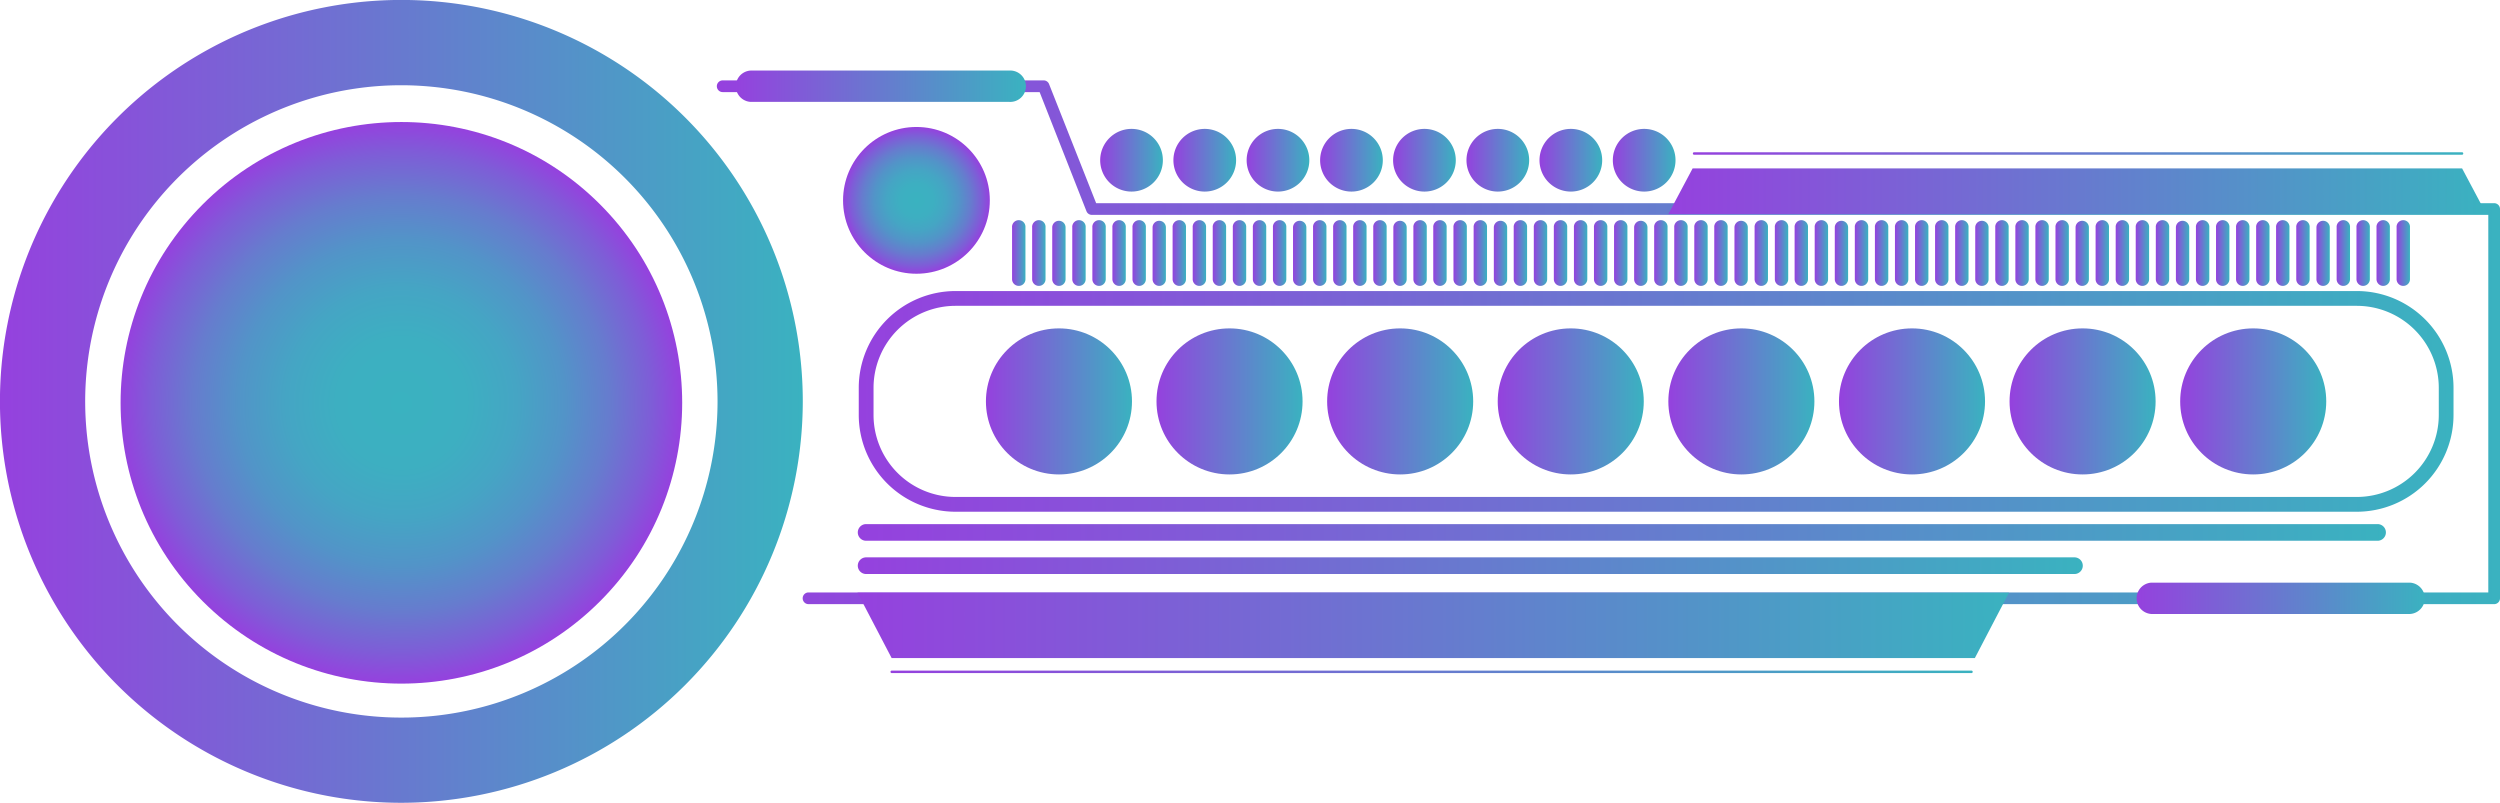 <svg xmlns="http://www.w3.org/2000/svg" xmlns:xlink="http://www.w3.org/1999/xlink" viewBox="0 0 495.37 159.07"><defs><style>.cls-1{mask:url(#mask);filter:url(#luminosity-noclip-2);}.cls-2{mix-blend-mode:multiply;fill:url(#Безымянный_градиент_44);}.cls-3{fill:url(#New_Gradient_Swatch_2);}.cls-4{fill:url(#New_Gradient_Swatch_2-2);}.cls-5{fill:url(#New_Gradient_Swatch_2-3);}.cls-6{fill:url(#New_Gradient_Swatch_2-4);}.cls-7{fill:url(#New_Gradient_Swatch_2-5);}.cls-8{fill:url(#New_Gradient_Swatch_2-6);}.cls-9{fill:url(#New_Gradient_Swatch_2-7);}.cls-10{fill:url(#New_Gradient_Swatch_2-8);}.cls-11{fill:url(#New_Gradient_Swatch_2-9);}.cls-12{fill:url(#New_Gradient_Swatch_2-10);}.cls-13{fill:url(#New_Gradient_Swatch_2-11);}.cls-14{fill:url(#New_Gradient_Swatch_2-12);}.cls-15{fill:url(#New_Gradient_Swatch_2-13);}.cls-16{fill:url(#New_Gradient_Swatch_2-14);}.cls-17{fill:url(#New_Gradient_Swatch_2-15);}.cls-18{fill:url(#New_Gradient_Swatch_2-16);}.cls-19{fill:url(#New_Gradient_Swatch_2-17);}.cls-20{fill:url(#New_Gradient_Swatch_2-18);}.cls-21{fill:url(#New_Gradient_Swatch_2-19);}.cls-22{fill:url(#New_Gradient_Swatch_2-20);}.cls-23{fill:url(#New_Gradient_Swatch_2-21);}.cls-24{mask:url(#mask-2);}.cls-25{fill:url(#New_Gradient_Swatch_2-22);}.cls-26{fill:url(#New_Gradient_Swatch_2-23);}.cls-27{fill:url(#New_Gradient_Swatch_2-24);}.cls-28{fill:url(#New_Gradient_Swatch_2-25);}.cls-29{fill:url(#New_Gradient_Swatch_2-26);}.cls-30{fill:url(#New_Gradient_Swatch_2-27);}.cls-31{fill:url(#New_Gradient_Swatch_2-28);}.cls-32{fill:url(#New_Gradient_Swatch_2-29);}.cls-33{fill:url(#New_Gradient_Swatch_2-30);}.cls-34{fill:url(#New_Gradient_Swatch_2-31);}.cls-35{fill:url(#New_Gradient_Swatch_2-32);}.cls-36{fill:url(#New_Gradient_Swatch_2-33);}.cls-37{fill:url(#New_Gradient_Swatch_2-34);}.cls-38{fill:url(#New_Gradient_Swatch_2-35);}.cls-39{fill:url(#New_Gradient_Swatch_2-36);}.cls-40{fill:url(#New_Gradient_Swatch_2-37);}.cls-41{fill:url(#New_Gradient_Swatch_2-38);}.cls-42{fill:url(#New_Gradient_Swatch_2-39);}.cls-43{fill:url(#New_Gradient_Swatch_2-40);}.cls-44{fill:url(#New_Gradient_Swatch_2-41);}.cls-45{fill:url(#New_Gradient_Swatch_2-42);}.cls-46{fill:url(#New_Gradient_Swatch_2-43);}.cls-47{fill:url(#New_Gradient_Swatch_2-44);}.cls-48{fill:url(#New_Gradient_Swatch_2-45);}.cls-49{fill:url(#New_Gradient_Swatch_2-46);}.cls-50{fill:url(#New_Gradient_Swatch_2-47);}.cls-51{fill:url(#New_Gradient_Swatch_2-48);}.cls-52{fill:url(#New_Gradient_Swatch_2-49);}.cls-53{fill:url(#New_Gradient_Swatch_2-50);}.cls-54{fill:url(#New_Gradient_Swatch_2-51);}.cls-55{fill:url(#New_Gradient_Swatch_2-52);}.cls-56{fill:url(#New_Gradient_Swatch_2-53);}.cls-57{fill:url(#New_Gradient_Swatch_2-54);}.cls-58{fill:url(#New_Gradient_Swatch_2-55);}.cls-59{fill:url(#New_Gradient_Swatch_2-56);}.cls-60{fill:url(#New_Gradient_Swatch_2-57);}.cls-61{fill:url(#New_Gradient_Swatch_2-58);}.cls-62{fill:url(#New_Gradient_Swatch_2-59);}.cls-63{fill:url(#New_Gradient_Swatch_2-60);}.cls-64{fill:url(#New_Gradient_Swatch_2-61);}.cls-65{fill:url(#New_Gradient_Swatch_2-62);}.cls-66{fill:url(#New_Gradient_Swatch_2-63);}.cls-67{fill:url(#New_Gradient_Swatch_2-64);}.cls-68{fill:url(#New_Gradient_Swatch_2-65);}.cls-69{fill:url(#New_Gradient_Swatch_2-66);}.cls-70{fill:url(#New_Gradient_Swatch_2-67);}.cls-71{fill:url(#New_Gradient_Swatch_2-68);}.cls-72{fill:url(#New_Gradient_Swatch_2-69);}.cls-73{fill:url(#New_Gradient_Swatch_2-70);}.cls-74{fill:url(#New_Gradient_Swatch_2-71);}.cls-75{fill:url(#New_Gradient_Swatch_2-72);}.cls-76{fill:url(#New_Gradient_Swatch_2-73);}.cls-77{fill:url(#New_Gradient_Swatch_2-74);}.cls-78{fill:url(#New_Gradient_Swatch_2-75);}.cls-79{fill:url(#New_Gradient_Swatch_2-76);}.cls-80{fill:url(#New_Gradient_Swatch_2-77);}.cls-81{fill:url(#New_Gradient_Swatch_2-78);}.cls-82{fill:url(#New_Gradient_Swatch_2-79);}.cls-83{fill:url(#New_Gradient_Swatch_2-80);}.cls-84{fill:url(#New_Gradient_Swatch_2-81);}.cls-85{fill:url(#New_Gradient_Swatch_2-82);}.cls-86{fill:url(#New_Gradient_Swatch_2-83);}.cls-87{fill:url(#New_Gradient_Swatch_2-84);}.cls-88{fill:url(#New_Gradient_Swatch_2-85);}.cls-89{fill:url(#New_Gradient_Swatch_2-86);}.cls-90{fill:url(#New_Gradient_Swatch_2-87);}.cls-91{fill:url(#New_Gradient_Swatch_2-88);}.cls-92{fill:url(#New_Gradient_Swatch_2-89);}.cls-93{fill:url(#New_Gradient_Swatch_2-90);}.cls-94{fill:url(#New_Gradient_Swatch_2-91);}.cls-95{fill:url(#New_Gradient_Swatch_2-92);}.cls-96{fill:url(#New_Gradient_Swatch_2-93);}.cls-97{fill:url(#New_Gradient_Swatch_2-94);}.cls-98{fill:url(#New_Gradient_Swatch_2-95);}.cls-99{fill:url(#New_Gradient_Swatch_2-96);}.cls-100{fill:url(#New_Gradient_Swatch_2-97);}.cls-101{fill:url(#New_Gradient_Swatch_2-98);}.cls-102{fill:url(#New_Gradient_Swatch_4);}.cls-103{fill:url(#New_Gradient_Swatch_4-2);}.cls-104{filter:url(#luminosity-noclip);}</style><filter id="luminosity-noclip" x="171.62" y="-8265.81" width="313.05" height="32766" filterUnits="userSpaceOnUse" color-interpolation-filters="sRGB"><feFlood flood-color="#fff" result="bg"/><feBlend in="SourceGraphic" in2="bg"/></filter><mask id="mask" x="171.62" y="-8265.81" width="313.05" height="32766" maskUnits="userSpaceOnUse"><g class="cls-104"/></mask><linearGradient id="Безымянный_градиент_44" x1="171.62" y1="79.54" x2="484.67" y2="79.54" gradientUnits="userSpaceOnUse"><stop offset="0" stop-color="#1a1a1a"/><stop offset="1" stop-color="#1a1a1a"/></linearGradient><linearGradient id="New_Gradient_Swatch_2" x1="141.99" y1="67.82" x2="495.37" y2="67.82" gradientUnits="userSpaceOnUse"><stop offset="0" stop-color="#9541de"/><stop offset="1" stop-color="#3ab2c0"/></linearGradient><linearGradient id="New_Gradient_Swatch_2-2" x1="145.64" y1="17.08" x2="203.08" y2="17.08" xlink:href="#New_Gradient_Swatch_2"/><linearGradient id="New_Gradient_Swatch_2-3" x1="423.2" y1="118.55" x2="480.63" y2="118.55" xlink:href="#New_Gradient_Swatch_2"/><linearGradient id="New_Gradient_Swatch_2-4" x1="169.97" y1="105.5" x2="472.76" y2="105.5" xlink:href="#New_Gradient_Swatch_2"/><linearGradient id="New_Gradient_Swatch_2-5" x1="169.97" y1="112.09" x2="412.7" y2="112.09" xlink:href="#New_Gradient_Swatch_2"/><linearGradient id="New_Gradient_Swatch_2-6" x1="195.36" y1="79.54" x2="224.29" y2="79.54" xlink:href="#New_Gradient_Swatch_2"/><linearGradient id="New_Gradient_Swatch_2-7" x1="229.17" y1="79.54" x2="258.1" y2="79.54" xlink:href="#New_Gradient_Swatch_2"/><linearGradient id="New_Gradient_Swatch_2-8" x1="262.97" y1="79.54" x2="291.9" y2="79.54" xlink:href="#New_Gradient_Swatch_2"/><linearGradient id="New_Gradient_Swatch_2-9" x1="296.78" y1="79.54" x2="325.71" y2="79.54" xlink:href="#New_Gradient_Swatch_2"/><linearGradient id="New_Gradient_Swatch_2-10" x1="330.58" y1="79.54" x2="359.52" y2="79.54" xlink:href="#New_Gradient_Swatch_2"/><linearGradient id="New_Gradient_Swatch_2-11" x1="364.39" y1="79.54" x2="393.32" y2="79.54" xlink:href="#New_Gradient_Swatch_2"/><linearGradient id="New_Gradient_Swatch_2-12" x1="398.2" y1="79.54" x2="427.13" y2="79.54" xlink:href="#New_Gradient_Swatch_2"/><linearGradient id="New_Gradient_Swatch_2-13" x1="432" y1="79.54" x2="460.93" y2="79.54" xlink:href="#New_Gradient_Swatch_2"/><linearGradient id="New_Gradient_Swatch_2-14" x1="218.01" y1="31.75" x2="230.42" y2="31.75" xlink:href="#New_Gradient_Swatch_2"/><linearGradient id="New_Gradient_Swatch_2-15" x1="232.52" y1="31.75" x2="244.93" y2="31.75" xlink:href="#New_Gradient_Swatch_2"/><linearGradient id="New_Gradient_Swatch_2-16" x1="247.02" y1="31.75" x2="259.44" y2="31.75" xlink:href="#New_Gradient_Swatch_2"/><linearGradient id="New_Gradient_Swatch_2-17" x1="261.53" y1="31.75" x2="273.95" y2="31.75" xlink:href="#New_Gradient_Swatch_2"/><linearGradient id="New_Gradient_Swatch_2-18" x1="276.04" y1="31.75" x2="288.46" y2="31.75" xlink:href="#New_Gradient_Swatch_2"/><linearGradient id="New_Gradient_Swatch_2-19" x1="290.55" y1="31.75" x2="302.97" y2="31.75" xlink:href="#New_Gradient_Swatch_2"/><linearGradient id="New_Gradient_Swatch_2-20" x1="305.06" y1="31.75" x2="317.47" y2="31.75" xlink:href="#New_Gradient_Swatch_2"/><linearGradient id="New_Gradient_Swatch_2-21" x1="319.57" y1="31.75" x2="331.98" y2="31.75" xlink:href="#New_Gradient_Swatch_2"/><filter id="luminosity-noclip-2" x="171.62" y="59.14" width="313.05" height="40.8" filterUnits="userSpaceOnUse" color-interpolation-filters="sRGB"><feFlood flood-color="#fff" result="bg"/><feBlend in="SourceGraphic" in2="bg"/></filter><mask id="mask-2" x="171.62" y="59.14" width="313.05" height="40.8" maskUnits="userSpaceOnUse"><g class="cls-1"><rect class="cls-2" x="171.62" y="59.14" width="313.05" height="40.8" rx="6.08"/></g></mask><linearGradient id="New_Gradient_Swatch_2-22" x1="171.62" y1="79.54" x2="484.67" y2="79.54" xlink:href="#New_Gradient_Swatch_2"/><linearGradient id="New_Gradient_Swatch_2-23" x1="170.16" y1="79.54" x2="486.13" y2="79.54" xlink:href="#New_Gradient_Swatch_2"/><linearGradient id="New_Gradient_Swatch_2-24" x1="0" y1="79.54" x2="159.07" y2="79.54" xlink:href="#New_Gradient_Swatch_2"/><linearGradient id="New_Gradient_Swatch_2-25" x1="169.91" y1="123.92" x2="398.07" y2="123.92" xlink:href="#New_Gradient_Swatch_2"/><linearGradient id="New_Gradient_Swatch_2-26" x1="330.58" y1="37.9" x2="492.67" y2="37.9" xlink:href="#New_Gradient_Swatch_2"/><linearGradient id="New_Gradient_Swatch_2-27" x1="200.54" y1="50.2" x2="203.19" y2="50.2" xlink:href="#New_Gradient_Swatch_2"/><linearGradient id="New_Gradient_Swatch_2-28" x1="204.52" y1="50.2" x2="207.17" y2="50.2" xlink:href="#New_Gradient_Swatch_2"/><linearGradient id="New_Gradient_Swatch_2-29" x1="208.5" y1="50.2" x2="211.14" y2="50.2" xlink:href="#New_Gradient_Swatch_2"/><linearGradient id="New_Gradient_Swatch_2-30" x1="212.47" y1="50.2" x2="215.12" y2="50.2" xlink:href="#New_Gradient_Swatch_2"/><linearGradient id="New_Gradient_Swatch_2-31" x1="216.45" y1="50.2" x2="219.1" y2="50.2" xlink:href="#New_Gradient_Swatch_2"/><linearGradient id="New_Gradient_Swatch_2-32" x1="220.42" y1="50.2" x2="223.07" y2="50.2" xlink:href="#New_Gradient_Swatch_2"/><linearGradient id="New_Gradient_Swatch_2-33" x1="224.4" y1="50.2" x2="227.05" y2="50.2" xlink:href="#New_Gradient_Swatch_2"/><linearGradient id="New_Gradient_Swatch_2-34" x1="228.38" y1="50.2" x2="231.02" y2="50.2" xlink:href="#New_Gradient_Swatch_2"/><linearGradient id="New_Gradient_Swatch_2-35" x1="232.35" y1="50.2" x2="235" y2="50.2" xlink:href="#New_Gradient_Swatch_2"/><linearGradient id="New_Gradient_Swatch_2-36" x1="236.33" y1="50.2" x2="238.98" y2="50.2" xlink:href="#New_Gradient_Swatch_2"/><linearGradient id="New_Gradient_Swatch_2-37" x1="240.3" y1="50.2" x2="242.95" y2="50.2" xlink:href="#New_Gradient_Swatch_2"/><linearGradient id="New_Gradient_Swatch_2-38" x1="244.28" y1="50.2" x2="246.93" y2="50.2" xlink:href="#New_Gradient_Swatch_2"/><linearGradient id="New_Gradient_Swatch_2-39" x1="248.25" y1="50.2" x2="250.9" y2="50.2" xlink:href="#New_Gradient_Swatch_2"/><linearGradient id="New_Gradient_Swatch_2-40" x1="252.23" y1="50.2" x2="254.88" y2="50.2" xlink:href="#New_Gradient_Swatch_2"/><linearGradient id="New_Gradient_Swatch_2-41" x1="256.21" y1="50.2" x2="258.85" y2="50.2" xlink:href="#New_Gradient_Swatch_2"/><linearGradient id="New_Gradient_Swatch_2-42" x1="260.18" y1="50.2" x2="262.83" y2="50.2" xlink:href="#New_Gradient_Swatch_2"/><linearGradient id="New_Gradient_Swatch_2-43" x1="264.16" y1="50.2" x2="266.81" y2="50.2" xlink:href="#New_Gradient_Swatch_2"/><linearGradient id="New_Gradient_Swatch_2-44" x1="268.13" y1="50.2" x2="270.78" y2="50.2" xlink:href="#New_Gradient_Swatch_2"/><linearGradient id="New_Gradient_Swatch_2-45" x1="272.11" y1="50.2" x2="274.76" y2="50.2" xlink:href="#New_Gradient_Swatch_2"/><linearGradient id="New_Gradient_Swatch_2-46" x1="276.09" y1="50.2" x2="278.73" y2="50.2" xlink:href="#New_Gradient_Swatch_2"/><linearGradient id="New_Gradient_Swatch_2-47" x1="280.06" y1="50.2" x2="282.71" y2="50.2" xlink:href="#New_Gradient_Swatch_2"/><linearGradient id="New_Gradient_Swatch_2-48" x1="284.04" y1="50.2" x2="286.69" y2="50.2" xlink:href="#New_Gradient_Swatch_2"/><linearGradient id="New_Gradient_Swatch_2-49" x1="288.01" y1="50.2" x2="290.66" y2="50.2" xlink:href="#New_Gradient_Swatch_2"/><linearGradient id="New_Gradient_Swatch_2-50" x1="291.99" y1="50.2" x2="294.64" y2="50.2" xlink:href="#New_Gradient_Swatch_2"/><linearGradient id="New_Gradient_Swatch_2-51" x1="295.97" y1="50.2" x2="298.61" y2="50.2" xlink:href="#New_Gradient_Swatch_2"/><linearGradient id="New_Gradient_Swatch_2-52" x1="299.94" y1="50.2" x2="302.59" y2="50.2" xlink:href="#New_Gradient_Swatch_2"/><linearGradient id="New_Gradient_Swatch_2-53" x1="303.92" y1="50.2" x2="306.57" y2="50.2" xlink:href="#New_Gradient_Swatch_2"/><linearGradient id="New_Gradient_Swatch_2-54" x1="307.89" y1="50.2" x2="310.54" y2="50.2" xlink:href="#New_Gradient_Swatch_2"/><linearGradient id="New_Gradient_Swatch_2-55" x1="311.87" y1="50.2" x2="314.52" y2="50.2" xlink:href="#New_Gradient_Swatch_2"/><linearGradient id="New_Gradient_Swatch_2-56" x1="315.84" y1="50.2" x2="318.49" y2="50.2" xlink:href="#New_Gradient_Swatch_2"/><linearGradient id="New_Gradient_Swatch_2-57" x1="319.82" y1="50.2" x2="322.47" y2="50.2" xlink:href="#New_Gradient_Swatch_2"/><linearGradient id="New_Gradient_Swatch_2-58" x1="323.8" y1="50.2" x2="326.44" y2="50.2" xlink:href="#New_Gradient_Swatch_2"/><linearGradient id="New_Gradient_Swatch_2-59" x1="327.77" y1="50.2" x2="330.42" y2="50.2" xlink:href="#New_Gradient_Swatch_2"/><linearGradient id="New_Gradient_Swatch_2-60" x1="331.75" y1="50.2" x2="334.4" y2="50.2" xlink:href="#New_Gradient_Swatch_2"/><linearGradient id="New_Gradient_Swatch_2-61" x1="335.72" y1="50.2" x2="338.37" y2="50.2" xlink:href="#New_Gradient_Swatch_2"/><linearGradient id="New_Gradient_Swatch_2-62" x1="339.7" y1="50.2" x2="342.35" y2="50.2" xlink:href="#New_Gradient_Swatch_2"/><linearGradient id="New_Gradient_Swatch_2-63" x1="343.68" y1="50.2" x2="346.32" y2="50.2" xlink:href="#New_Gradient_Swatch_2"/><linearGradient id="New_Gradient_Swatch_2-64" x1="347.65" y1="50.2" x2="350.3" y2="50.2" xlink:href="#New_Gradient_Swatch_2"/><linearGradient id="New_Gradient_Swatch_2-65" x1="351.63" y1="50.2" x2="354.28" y2="50.2" xlink:href="#New_Gradient_Swatch_2"/><linearGradient id="New_Gradient_Swatch_2-66" x1="355.6" y1="50.2" x2="358.25" y2="50.2" xlink:href="#New_Gradient_Swatch_2"/><linearGradient id="New_Gradient_Swatch_2-67" x1="359.58" y1="50.2" x2="362.23" y2="50.2" xlink:href="#New_Gradient_Swatch_2"/><linearGradient id="New_Gradient_Swatch_2-68" x1="363.56" y1="50.2" x2="366.2" y2="50.2" xlink:href="#New_Gradient_Swatch_2"/><linearGradient id="New_Gradient_Swatch_2-69" x1="367.53" y1="50.2" x2="370.18" y2="50.2" xlink:href="#New_Gradient_Swatch_2"/><linearGradient id="New_Gradient_Swatch_2-70" x1="371.51" y1="50.2" x2="374.16" y2="50.2" xlink:href="#New_Gradient_Swatch_2"/><linearGradient id="New_Gradient_Swatch_2-71" x1="375.48" y1="50.2" x2="378.13" y2="50.2" xlink:href="#New_Gradient_Swatch_2"/><linearGradient id="New_Gradient_Swatch_2-72" x1="379.46" y1="50.2" x2="382.11" y2="50.2" xlink:href="#New_Gradient_Swatch_2"/><linearGradient id="New_Gradient_Swatch_2-73" x1="383.43" y1="50.2" x2="386.08" y2="50.2" xlink:href="#New_Gradient_Swatch_2"/><linearGradient id="New_Gradient_Swatch_2-74" x1="387.41" y1="50.2" x2="390.06" y2="50.2" xlink:href="#New_Gradient_Swatch_2"/><linearGradient id="New_Gradient_Swatch_2-75" x1="391.39" y1="50.2" x2="394.03" y2="50.2" xlink:href="#New_Gradient_Swatch_2"/><linearGradient id="New_Gradient_Swatch_2-76" x1="395.36" y1="50.2" x2="398.01" y2="50.2" xlink:href="#New_Gradient_Swatch_2"/><linearGradient id="New_Gradient_Swatch_2-77" x1="399.34" y1="50.2" x2="401.99" y2="50.2" xlink:href="#New_Gradient_Swatch_2"/><linearGradient id="New_Gradient_Swatch_2-78" x1="403.31" y1="50.2" x2="405.96" y2="50.2" xlink:href="#New_Gradient_Swatch_2"/><linearGradient id="New_Gradient_Swatch_2-79" x1="407.29" y1="50.2" x2="409.94" y2="50.2" xlink:href="#New_Gradient_Swatch_2"/><linearGradient id="New_Gradient_Swatch_2-80" x1="411.27" y1="50.2" x2="413.91" y2="50.2" xlink:href="#New_Gradient_Swatch_2"/><linearGradient id="New_Gradient_Swatch_2-81" x1="415.24" y1="50.2" x2="417.89" y2="50.2" xlink:href="#New_Gradient_Swatch_2"/><linearGradient id="New_Gradient_Swatch_2-82" x1="419.22" y1="50.2" x2="421.87" y2="50.2" xlink:href="#New_Gradient_Swatch_2"/><linearGradient id="New_Gradient_Swatch_2-83" x1="423.19" y1="50.2" x2="425.84" y2="50.2" xlink:href="#New_Gradient_Swatch_2"/><linearGradient id="New_Gradient_Swatch_2-84" x1="427.17" y1="50.2" x2="429.82" y2="50.2" xlink:href="#New_Gradient_Swatch_2"/><linearGradient id="New_Gradient_Swatch_2-85" x1="431.15" y1="50.2" x2="433.79" y2="50.2" xlink:href="#New_Gradient_Swatch_2"/><linearGradient id="New_Gradient_Swatch_2-86" x1="435.12" y1="50.2" x2="437.77" y2="50.2" xlink:href="#New_Gradient_Swatch_2"/><linearGradient id="New_Gradient_Swatch_2-87" x1="439.1" y1="50.2" x2="441.75" y2="50.2" xlink:href="#New_Gradient_Swatch_2"/><linearGradient id="New_Gradient_Swatch_2-88" x1="443.07" y1="50.2" x2="445.72" y2="50.2" xlink:href="#New_Gradient_Swatch_2"/><linearGradient id="New_Gradient_Swatch_2-89" x1="447.05" y1="50.2" x2="449.7" y2="50.2" xlink:href="#New_Gradient_Swatch_2"/><linearGradient id="New_Gradient_Swatch_2-90" x1="451.02" y1="50.2" x2="453.67" y2="50.2" xlink:href="#New_Gradient_Swatch_2"/><linearGradient id="New_Gradient_Swatch_2-91" x1="455" y1="50.2" x2="457.65" y2="50.2" xlink:href="#New_Gradient_Swatch_2"/><linearGradient id="New_Gradient_Swatch_2-92" x1="458.98" y1="50.2" x2="461.62" y2="50.2" xlink:href="#New_Gradient_Swatch_2"/><linearGradient id="New_Gradient_Swatch_2-93" x1="462.95" y1="50.2" x2="465.6" y2="50.2" xlink:href="#New_Gradient_Swatch_2"/><linearGradient id="New_Gradient_Swatch_2-94" x1="466.93" y1="50.2" x2="469.58" y2="50.2" xlink:href="#New_Gradient_Swatch_2"/><linearGradient id="New_Gradient_Swatch_2-95" x1="470.9" y1="50.2" x2="473.55" y2="50.2" xlink:href="#New_Gradient_Swatch_2"/><linearGradient id="New_Gradient_Swatch_2-96" x1="474.88" y1="50.2" x2="477.53" y2="50.2" xlink:href="#New_Gradient_Swatch_2"/><linearGradient id="New_Gradient_Swatch_2-97" x1="176.5" y1="133.12" x2="390.84" y2="133.12" xlink:href="#New_Gradient_Swatch_2"/><linearGradient id="New_Gradient_Swatch_2-98" x1="335.4" y1="30.41" x2="488.04" y2="30.41" xlink:href="#New_Gradient_Swatch_2"/><radialGradient id="New_Gradient_Swatch_4" cx="81.48" cy="78.95" r="55.64" gradientTransform="translate(77.66 -33.62) rotate(44.95)" gradientUnits="userSpaceOnUse"><stop offset="0" stop-color="#3ab2c0"/><stop offset="0.23" stop-color="#3dafc1"/><stop offset="0.41" stop-color="#45a5c4"/><stop offset="0.58" stop-color="#5294c8"/><stop offset="0.74" stop-color="#667cce"/><stop offset="0.89" stop-color="#7e5dd7"/><stop offset="1" stop-color="#9541de"/></radialGradient><radialGradient id="New_Gradient_Swatch_4-2" cx="183.57" cy="38.91" r="14.54" gradientTransform="translate(-2.01 0.94) rotate(-0.05)" xlink:href="#New_Gradient_Swatch_4"/></defs><title>loading_07_purple_blue</title><g id="Layer_2" data-name="Layer 2"><g id="Layer_1-2" data-name="Layer 1"><path class="cls-3" d="M494.21,119.71h-334a1.16,1.16,0,1,1,0-2.32H493.05V42.58H216.36a1.15,1.15,0,0,1-1.08-.73L206,18.25h-62.8a1.16,1.16,0,1,1,0-2.32h63.59a1.15,1.15,0,0,1,1.08.73l9.33,23.6H494.21a1.16,1.16,0,0,1,1.16,1.16v77.13A1.16,1.16,0,0,1,494.21,119.71Z"/><path class="cls-4" d="M200,20.19H148.74a3.11,3.11,0,0,1,0-6.21H200a3.11,3.11,0,1,1,0,6.21Z"/><path class="cls-5" d="M477.53,121.66H426.3a3.11,3.11,0,0,1,0-6.21h51.23a3.11,3.11,0,0,1,0,6.21Z"/><path class="cls-6" d="M471.11,107.15H171.62a1.65,1.65,0,0,1,0-3.3H471.11a1.65,1.65,0,0,1,0,3.3Z"/><path class="cls-7" d="M411.05,113.74H171.62a1.65,1.65,0,0,1,0-3.3H411.05a1.65,1.65,0,0,1,0,3.3Z"/><circle class="cls-8" cx="209.83" cy="79.54" r="14.47"/><circle class="cls-9" cx="243.63" cy="79.54" r="14.47"/><circle class="cls-10" cx="277.44" cy="79.54" r="14.47"/><circle class="cls-11" cx="311.24" cy="79.54" r="14.47"/><circle class="cls-12" cx="345.05" cy="79.54" r="14.47"/><circle class="cls-13" cx="378.86" cy="79.54" r="14.47"/><circle class="cls-14" cx="412.66" cy="79.54" r="14.47"/><circle class="cls-15" cx="446.47" cy="79.54" r="14.47"/><path class="cls-16" d="M230.42,31.75a6.21,6.21,0,1,1-6.2-6.21A6.2,6.2,0,0,1,230.42,31.75Z"/><path class="cls-17" d="M244.93,31.75a6.21,6.21,0,1,1-6.21-6.21A6.21,6.21,0,0,1,244.93,31.75Z"/><path class="cls-18" d="M259.44,31.75a6.21,6.21,0,1,1-6.21-6.21A6.21,6.21,0,0,1,259.44,31.75Z"/><path class="cls-19" d="M274,31.75a6.21,6.21,0,1,1-6.21-6.21A6.21,6.21,0,0,1,274,31.75Z"/><path class="cls-20" d="M288.46,31.75a6.21,6.21,0,1,1-6.21-6.21A6.21,6.21,0,0,1,288.46,31.75Z"/><path class="cls-21" d="M303,31.75a6.21,6.21,0,1,1-6.21-6.21A6.21,6.21,0,0,1,303,31.75Z"/><path class="cls-22" d="M317.47,31.75a6.21,6.21,0,1,1-6.2-6.21A6.21,6.21,0,0,1,317.47,31.75Z"/><path class="cls-23" d="M332,31.75a6.21,6.21,0,1,1-6.21-6.21A6.21,6.21,0,0,1,332,31.75Z"/><g class="cls-24"><rect class="cls-25" x="171.62" y="59.14" width="313.05" height="40.8" rx="6.08"/></g><path class="cls-26" d="M467,101.4H189.33a19.19,19.19,0,0,1-19.17-19.17V76.84a19.19,19.19,0,0,1,19.17-19.17H467a19.18,19.18,0,0,1,19.16,19.17v5.39A19.18,19.18,0,0,1,467,101.4ZM189.33,60.6a16.26,16.26,0,0,0-16.24,16.24v5.39a16.25,16.25,0,0,0,16.24,16.24H467a16.26,16.26,0,0,0,16.24-16.24V76.84A16.26,16.26,0,0,0,467,60.6Z"/><path class="cls-27" d="M79.54,159.07a79.54,79.54,0,1,1,79.53-79.53A79.63,79.63,0,0,1,79.54,159.07Zm0-142.18a62.65,62.65,0,1,0,62.64,62.65A62.71,62.71,0,0,0,79.54,16.89Z"/><polygon class="cls-28" points="391.31 130.4 176.68 130.4 169.91 117.44 398.07 117.44 391.31 130.4"/><polygon class="cls-29" points="487.86 33.37 335.39 33.37 330.58 42.42 492.67 42.42 487.86 33.37"/><path class="cls-30" d="M201.87,56.65a1.33,1.33,0,0,1-1.33-1.33V45.07a1.33,1.33,0,1,1,2.65,0V55.32A1.32,1.32,0,0,1,201.87,56.65Z"/><path class="cls-31" d="M205.84,56.65a1.32,1.32,0,0,1-1.32-1.33V45.07a1.33,1.33,0,1,1,2.65,0V55.32A1.32,1.32,0,0,1,205.84,56.65Z"/><path class="cls-32" d="M209.82,56.65a1.32,1.32,0,0,1-1.32-1.33V45.07a1.32,1.32,0,1,1,2.64,0V55.32A1.32,1.32,0,0,1,209.82,56.65Z"/><path class="cls-33" d="M213.8,56.65a1.32,1.32,0,0,1-1.33-1.33V45.07a1.33,1.33,0,1,1,2.65,0V55.32A1.32,1.32,0,0,1,213.8,56.65Z"/><path class="cls-34" d="M217.77,56.65a1.32,1.32,0,0,1-1.32-1.33V45.07a1.33,1.33,0,1,1,2.65,0V55.32A1.33,1.33,0,0,1,217.77,56.65Z"/><path class="cls-35" d="M221.75,56.65a1.33,1.33,0,0,1-1.33-1.33V45.07a1.33,1.33,0,1,1,2.65,0V55.32A1.32,1.32,0,0,1,221.75,56.65Z"/><path class="cls-36" d="M225.72,56.65a1.32,1.32,0,0,1-1.32-1.33V45.07a1.33,1.33,0,1,1,2.65,0V55.32A1.33,1.33,0,0,1,225.72,56.65Z"/><path class="cls-37" d="M229.7,56.65a1.32,1.32,0,0,1-1.32-1.33V45.07a1.32,1.32,0,1,1,2.64,0V55.32A1.32,1.32,0,0,1,229.7,56.65Z"/><path class="cls-38" d="M233.67,56.65a1.32,1.32,0,0,1-1.32-1.33V45.07a1.33,1.33,0,1,1,2.65,0V55.32A1.32,1.32,0,0,1,233.67,56.65Z"/><path class="cls-39" d="M237.65,56.65a1.32,1.32,0,0,1-1.32-1.33V45.07a1.33,1.33,0,1,1,2.65,0V55.32A1.33,1.33,0,0,1,237.65,56.65Z"/><path class="cls-40" d="M241.63,56.65a1.33,1.33,0,0,1-1.33-1.33V45.07a1.33,1.33,0,1,1,2.65,0V55.32A1.32,1.32,0,0,1,241.63,56.65Z"/><path class="cls-41" d="M245.6,56.65a1.32,1.32,0,0,1-1.32-1.33V45.07a1.33,1.33,0,1,1,2.65,0V55.32A1.33,1.33,0,0,1,245.6,56.65Z"/><path class="cls-42" d="M249.58,56.65a1.33,1.33,0,0,1-1.33-1.33V45.07a1.33,1.33,0,1,1,2.65,0V55.32A1.32,1.32,0,0,1,249.58,56.65Z"/><path class="cls-43" d="M253.55,56.65a1.32,1.32,0,0,1-1.32-1.33V45.07a1.33,1.33,0,1,1,2.65,0V55.32A1.32,1.32,0,0,1,253.55,56.65Z"/><path class="cls-44" d="M257.53,56.65a1.32,1.32,0,0,1-1.32-1.33V45.07a1.32,1.32,0,1,1,2.64,0V55.32A1.32,1.32,0,0,1,257.53,56.65Z"/><path class="cls-45" d="M261.51,56.65a1.32,1.32,0,0,1-1.33-1.33V45.07a1.33,1.33,0,1,1,2.65,0V55.32A1.32,1.32,0,0,1,261.51,56.65Z"/><path class="cls-46" d="M265.48,56.65a1.32,1.32,0,0,1-1.32-1.33V45.07a1.33,1.33,0,1,1,2.65,0V55.32A1.33,1.33,0,0,1,265.48,56.65Z"/><path class="cls-47" d="M269.46,56.65a1.33,1.33,0,0,1-1.33-1.33V45.07a1.33,1.33,0,1,1,2.65,0V55.32A1.32,1.32,0,0,1,269.46,56.65Z"/><path class="cls-48" d="M273.43,56.65a1.32,1.32,0,0,1-1.32-1.33V45.07a1.33,1.33,0,1,1,2.65,0V55.32A1.32,1.32,0,0,1,273.43,56.65Z"/><path class="cls-49" d="M277.41,56.65a1.32,1.32,0,0,1-1.32-1.33V45.07a1.32,1.32,0,1,1,2.64,0V55.32A1.32,1.32,0,0,1,277.41,56.65Z"/><path class="cls-50" d="M281.39,56.65a1.32,1.32,0,0,1-1.33-1.33V45.07a1.33,1.33,0,1,1,2.65,0V55.32A1.32,1.32,0,0,1,281.39,56.65Z"/><path class="cls-51" d="M285.36,56.65A1.32,1.32,0,0,1,284,55.32V45.07a1.33,1.33,0,1,1,2.65,0V55.32A1.33,1.33,0,0,1,285.36,56.65Z"/><path class="cls-52" d="M289.34,56.65A1.33,1.33,0,0,1,288,55.32V45.07a1.33,1.33,0,1,1,2.65,0V55.32A1.32,1.32,0,0,1,289.34,56.65Z"/><path class="cls-53" d="M293.31,56.65A1.32,1.32,0,0,1,292,55.32V45.07a1.33,1.33,0,1,1,2.65,0V55.32A1.33,1.33,0,0,1,293.31,56.65Z"/><path class="cls-54" d="M297.29,56.65A1.32,1.32,0,0,1,296,55.32V45.07a1.32,1.32,0,1,1,2.64,0V55.32A1.32,1.32,0,0,1,297.29,56.65Z"/><path class="cls-55" d="M301.26,56.65a1.32,1.32,0,0,1-1.32-1.33V45.07a1.33,1.33,0,1,1,2.65,0V55.32A1.32,1.32,0,0,1,301.26,56.65Z"/><path class="cls-56" d="M305.24,56.65a1.32,1.32,0,0,1-1.32-1.33V45.07a1.33,1.33,0,1,1,2.65,0V55.32A1.33,1.33,0,0,1,305.24,56.65Z"/><path class="cls-57" d="M309.22,56.65a1.33,1.33,0,0,1-1.33-1.33V45.07a1.33,1.33,0,1,1,2.65,0V55.32A1.32,1.32,0,0,1,309.22,56.65Z"/><path class="cls-58" d="M313.19,56.65a1.32,1.32,0,0,1-1.32-1.33V45.07a1.33,1.33,0,1,1,2.65,0V55.32A1.33,1.33,0,0,1,313.19,56.65Z"/><path class="cls-59" d="M317.17,56.65a1.33,1.33,0,0,1-1.33-1.33V45.07a1.33,1.33,0,1,1,2.65,0V55.32A1.32,1.32,0,0,1,317.17,56.65Z"/><path class="cls-60" d="M321.14,56.65a1.32,1.32,0,0,1-1.32-1.33V45.07a1.33,1.33,0,1,1,2.65,0V55.32A1.32,1.32,0,0,1,321.14,56.65Z"/><path class="cls-61" d="M325.12,56.65a1.32,1.32,0,0,1-1.32-1.33V45.07a1.32,1.32,0,1,1,2.64,0V55.32A1.32,1.32,0,0,1,325.12,56.65Z"/><path class="cls-62" d="M329.1,56.65a1.32,1.32,0,0,1-1.33-1.33V45.07a1.33,1.33,0,1,1,2.65,0V55.32A1.32,1.32,0,0,1,329.1,56.65Z"/><path class="cls-63" d="M333.07,56.65a1.32,1.32,0,0,1-1.32-1.33V45.07a1.33,1.33,0,1,1,2.65,0V55.32A1.33,1.33,0,0,1,333.07,56.65Z"/><path class="cls-64" d="M337.05,56.65a1.33,1.33,0,0,1-1.33-1.33V45.07a1.33,1.33,0,1,1,2.65,0V55.32A1.32,1.32,0,0,1,337.05,56.65Z"/><path class="cls-65" d="M341,56.65a1.32,1.32,0,0,1-1.32-1.33V45.07a1.33,1.33,0,1,1,2.65,0V55.32A1.32,1.32,0,0,1,341,56.65Z"/><path class="cls-66" d="M345,56.65a1.32,1.32,0,0,1-1.32-1.33V45.07a1.32,1.32,0,1,1,2.64,0V55.32A1.32,1.32,0,0,1,345,56.65Z"/><path class="cls-67" d="M349,56.65a1.32,1.32,0,0,1-1.33-1.33V45.07a1.33,1.33,0,1,1,2.65,0V55.32A1.32,1.32,0,0,1,349,56.65Z"/><path class="cls-68" d="M353,56.65a1.32,1.32,0,0,1-1.32-1.33V45.07a1.33,1.33,0,1,1,2.65,0V55.32A1.33,1.33,0,0,1,353,56.65Z"/><path class="cls-69" d="M356.93,56.65a1.33,1.33,0,0,1-1.33-1.33V45.07a1.33,1.33,0,1,1,2.65,0V55.32A1.32,1.32,0,0,1,356.93,56.65Z"/><path class="cls-70" d="M360.9,56.65a1.32,1.32,0,0,1-1.32-1.33V45.07a1.33,1.33,0,1,1,2.65,0V55.32A1.33,1.33,0,0,1,360.9,56.65Z"/><path class="cls-71" d="M364.88,56.65a1.32,1.32,0,0,1-1.32-1.33V45.07a1.32,1.32,0,1,1,2.64,0V55.32A1.32,1.32,0,0,1,364.88,56.65Z"/><path class="cls-72" d="M368.86,56.65a1.32,1.32,0,0,1-1.33-1.33V45.07a1.33,1.33,0,1,1,2.65,0V55.32A1.32,1.32,0,0,1,368.86,56.65Z"/><path class="cls-73" d="M372.83,56.65a1.32,1.32,0,0,1-1.32-1.33V45.07a1.33,1.33,0,1,1,2.65,0V55.32A1.33,1.33,0,0,1,372.83,56.65Z"/><path class="cls-74" d="M376.81,56.65a1.33,1.33,0,0,1-1.33-1.33V45.07a1.33,1.33,0,1,1,2.65,0V55.32A1.32,1.32,0,0,1,376.81,56.65Z"/><path class="cls-75" d="M380.78,56.65a1.32,1.32,0,0,1-1.32-1.33V45.07a1.33,1.33,0,1,1,2.65,0V55.32A1.33,1.33,0,0,1,380.78,56.65Z"/><path class="cls-76" d="M384.76,56.65a1.33,1.33,0,0,1-1.33-1.33V45.07a1.33,1.33,0,1,1,2.65,0V55.32A1.32,1.32,0,0,1,384.76,56.65Z"/><path class="cls-77" d="M388.73,56.65a1.32,1.32,0,0,1-1.32-1.33V45.07a1.33,1.33,0,1,1,2.65,0V55.32A1.32,1.32,0,0,1,388.73,56.65Z"/><path class="cls-78" d="M392.71,56.65a1.32,1.32,0,0,1-1.32-1.33V45.07a1.32,1.32,0,1,1,2.64,0V55.32A1.32,1.32,0,0,1,392.71,56.65Z"/><path class="cls-79" d="M396.69,56.65a1.32,1.32,0,0,1-1.33-1.33V45.07a1.33,1.33,0,1,1,2.65,0V55.32A1.32,1.32,0,0,1,396.69,56.65Z"/><path class="cls-80" d="M400.66,56.65a1.32,1.32,0,0,1-1.32-1.33V45.07a1.33,1.33,0,1,1,2.65,0V55.32A1.33,1.33,0,0,1,400.66,56.65Z"/><path class="cls-81" d="M404.64,56.65a1.33,1.33,0,0,1-1.33-1.33V45.07a1.33,1.33,0,1,1,2.65,0V55.32A1.32,1.32,0,0,1,404.64,56.65Z"/><path class="cls-82" d="M408.61,56.65a1.32,1.32,0,0,1-1.32-1.33V45.07a1.33,1.33,0,1,1,2.65,0V55.32A1.32,1.32,0,0,1,408.61,56.65Z"/><path class="cls-83" d="M412.59,56.65a1.32,1.32,0,0,1-1.32-1.33V45.07a1.32,1.32,0,1,1,2.64,0V55.32A1.32,1.32,0,0,1,412.59,56.65Z"/><path class="cls-84" d="M416.57,56.65a1.32,1.32,0,0,1-1.33-1.33V45.07a1.33,1.33,0,1,1,2.65,0V55.32A1.32,1.32,0,0,1,416.57,56.65Z"/><path class="cls-85" d="M420.54,56.65a1.32,1.32,0,0,1-1.32-1.33V45.07a1.33,1.33,0,1,1,2.65,0V55.32A1.33,1.33,0,0,1,420.54,56.65Z"/><path class="cls-86" d="M424.52,56.65a1.33,1.33,0,0,1-1.33-1.33V45.07a1.33,1.33,0,1,1,2.65,0V55.32A1.32,1.32,0,0,1,424.52,56.65Z"/><path class="cls-87" d="M428.49,56.65a1.32,1.32,0,0,1-1.32-1.33V45.07a1.33,1.33,0,1,1,2.65,0V55.32A1.33,1.33,0,0,1,428.49,56.65Z"/><path class="cls-88" d="M432.47,56.65a1.32,1.32,0,0,1-1.32-1.33V45.07a1.32,1.32,0,1,1,2.64,0V55.32A1.32,1.32,0,0,1,432.47,56.65Z"/><path class="cls-89" d="M436.45,56.65a1.32,1.32,0,0,1-1.33-1.33V45.07a1.33,1.33,0,1,1,2.65,0V55.32A1.32,1.32,0,0,1,436.45,56.65Z"/><path class="cls-90" d="M440.42,56.65a1.32,1.32,0,0,1-1.32-1.33V45.07a1.33,1.33,0,1,1,2.65,0V55.32A1.33,1.33,0,0,1,440.42,56.65Z"/><path class="cls-91" d="M444.4,56.65a1.33,1.33,0,0,1-1.33-1.33V45.07a1.33,1.33,0,1,1,2.65,0V55.32A1.32,1.32,0,0,1,444.4,56.65Z"/><path class="cls-92" d="M448.37,56.65a1.32,1.32,0,0,1-1.32-1.33V45.07a1.33,1.33,0,1,1,2.65,0V55.32A1.33,1.33,0,0,1,448.37,56.65Z"/><path class="cls-93" d="M452.35,56.65A1.33,1.33,0,0,1,451,55.32V45.07a1.33,1.33,0,1,1,2.65,0V55.32A1.32,1.32,0,0,1,452.35,56.65Z"/><path class="cls-94" d="M456.32,56.65A1.32,1.32,0,0,1,455,55.32V45.07a1.33,1.33,0,1,1,2.65,0V55.32A1.32,1.32,0,0,1,456.32,56.65Z"/><path class="cls-95" d="M460.3,56.65A1.32,1.32,0,0,1,459,55.32V45.07a1.32,1.32,0,1,1,2.64,0V55.32A1.32,1.32,0,0,1,460.3,56.65Z"/><path class="cls-96" d="M464.28,56.65A1.32,1.32,0,0,1,463,55.32V45.07a1.33,1.33,0,1,1,2.65,0V55.32A1.32,1.32,0,0,1,464.28,56.65Z"/><path class="cls-97" d="M468.25,56.65a1.32,1.32,0,0,1-1.32-1.33V45.07a1.33,1.33,0,1,1,2.65,0V55.32A1.33,1.33,0,0,1,468.25,56.65Z"/><path class="cls-98" d="M472.23,56.65a1.33,1.33,0,0,1-1.33-1.33V45.07a1.33,1.33,0,1,1,2.65,0V55.32A1.32,1.32,0,0,1,472.23,56.65Z"/><path class="cls-99" d="M476.2,56.65a1.32,1.32,0,0,1-1.32-1.33V45.07a1.33,1.33,0,1,1,2.65,0V55.32A1.32,1.32,0,0,1,476.2,56.65Z"/><path class="cls-100" d="M390.59,133.37H176.75a.25.25,0,1,1,0-.49H390.59a.25.25,0,1,1,0,.49Z"/><path class="cls-101" d="M487.79,30.66H335.64a.25.25,0,0,1,0-.49H487.79a.25.25,0,1,1,0,.49Z"/><circle class="cls-102" cx="79.54" cy="79.82" r="55.64" transform="translate(-33.15 79.62) rotate(-45)"/><circle class="cls-103" cx="181.59" cy="39.7" r="14.54"/></g></g></svg>